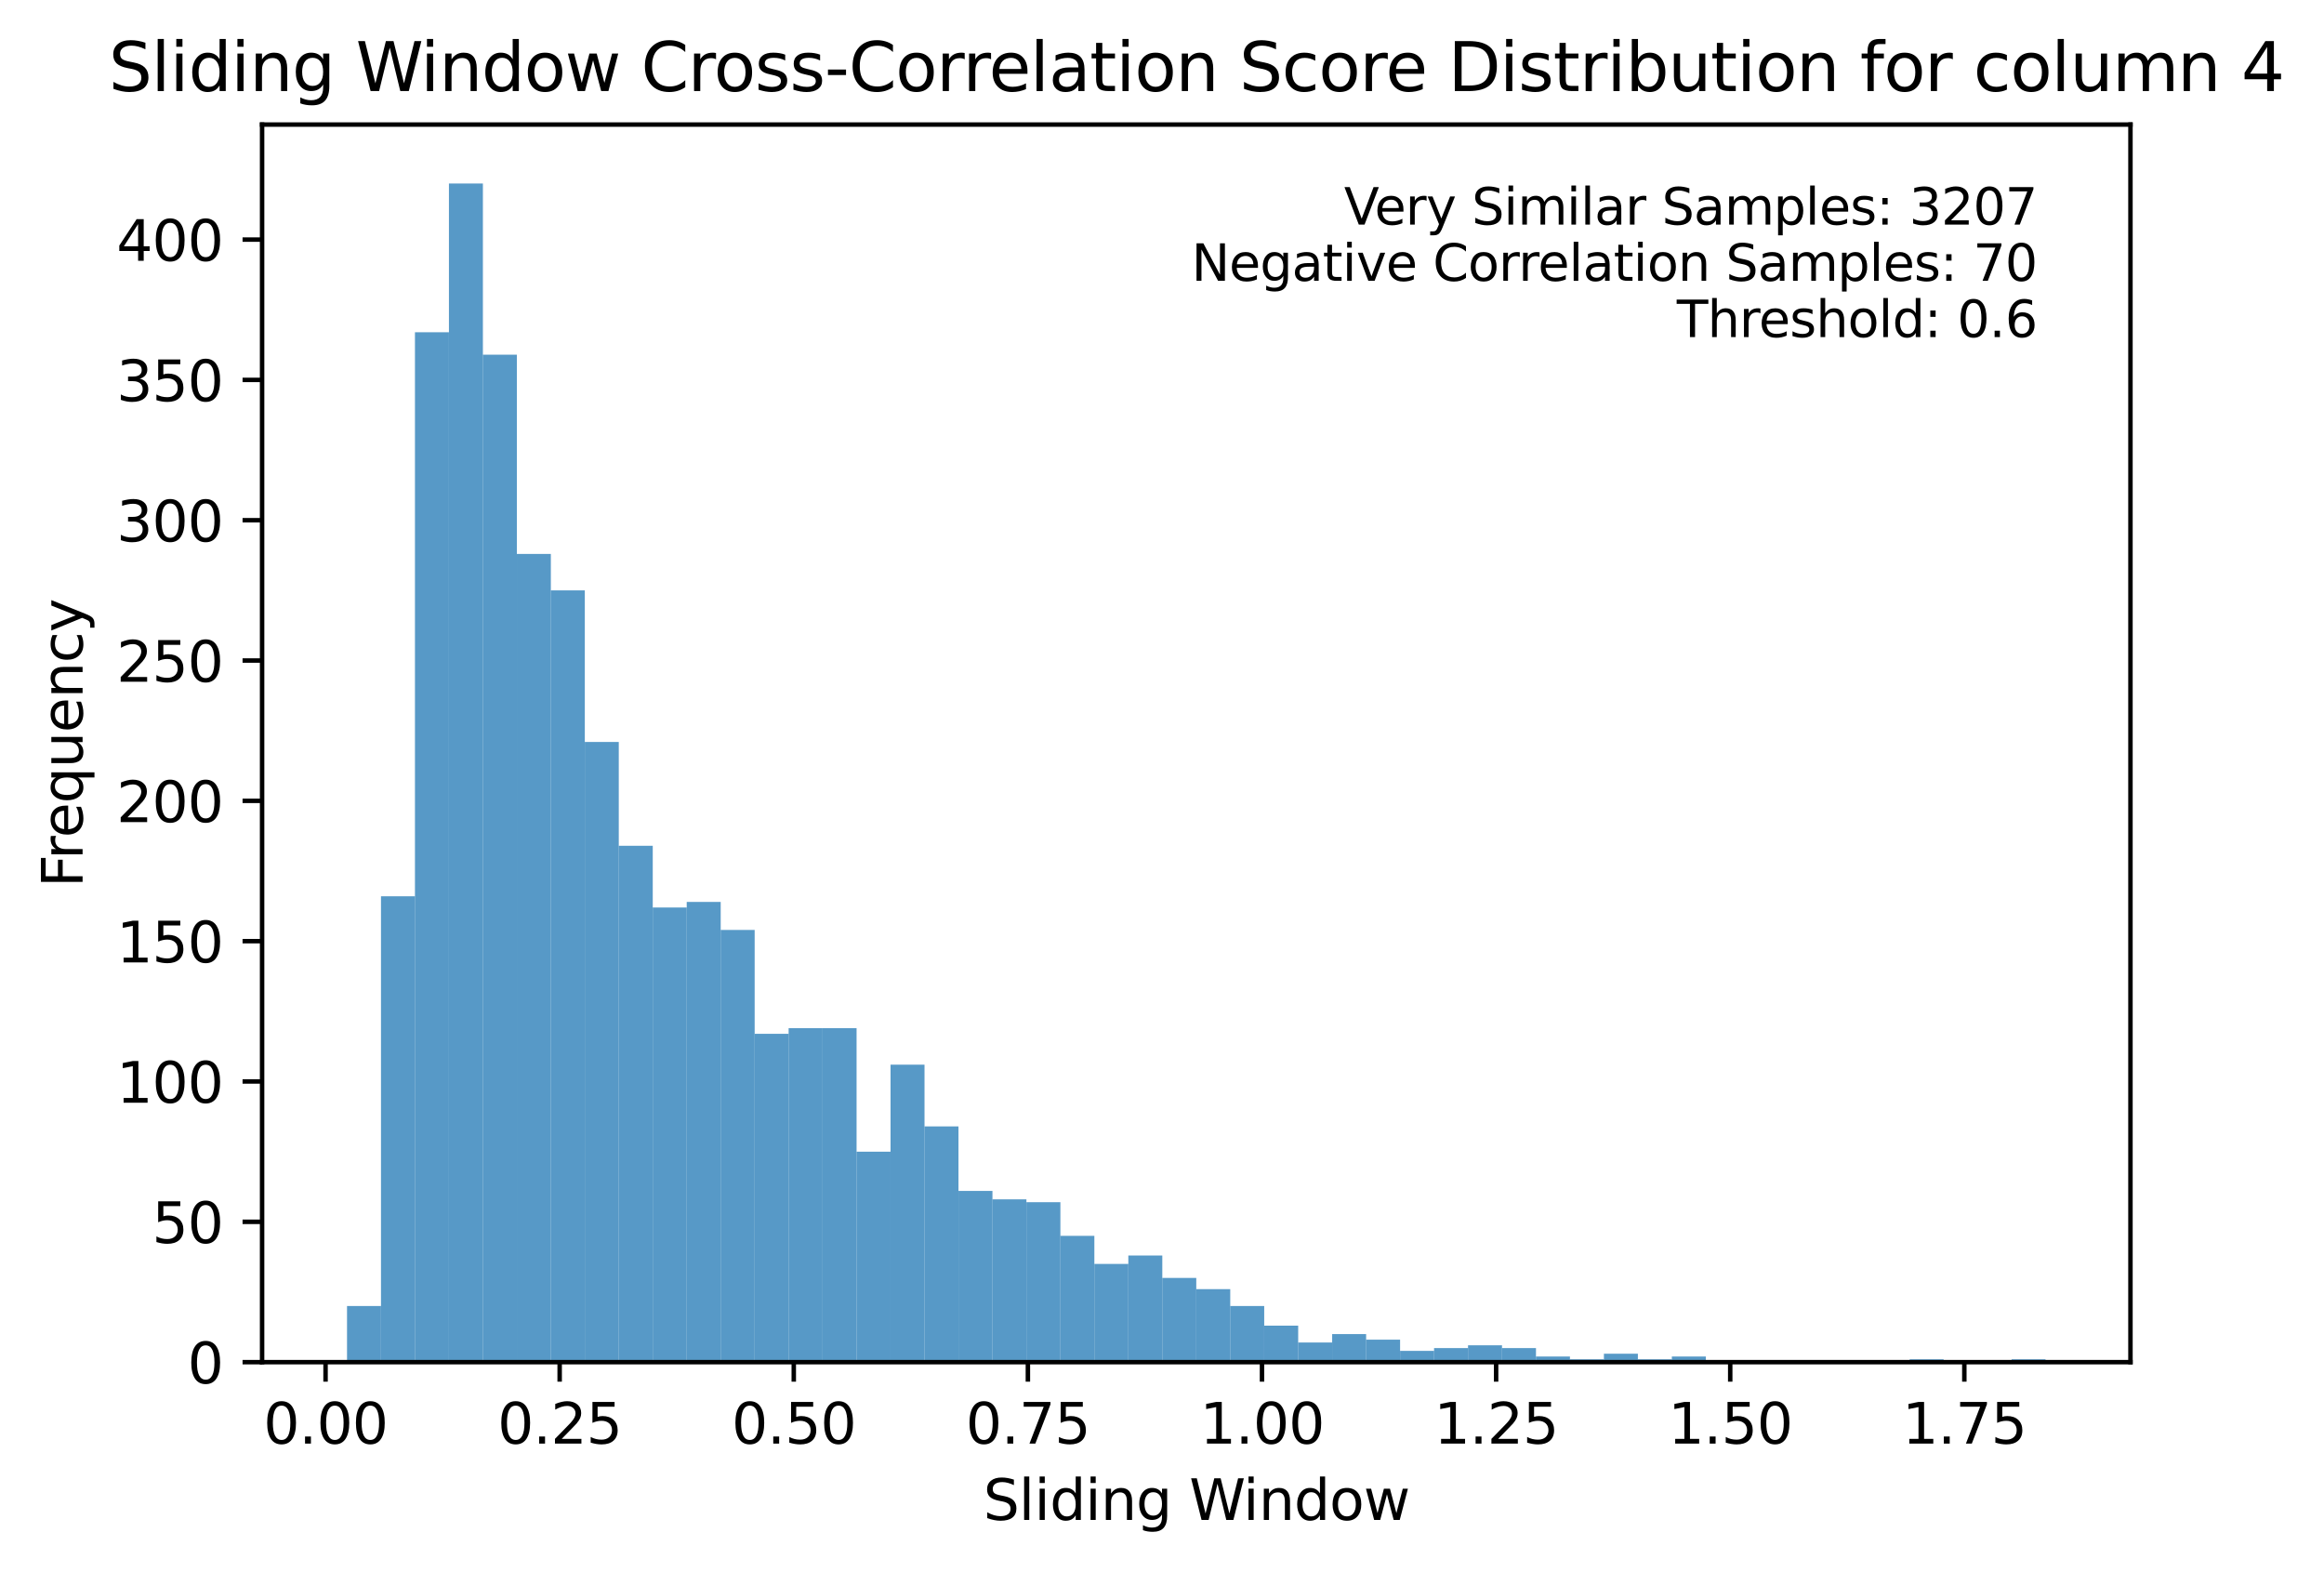 <?xml version="1.0" encoding="utf-8" standalone="no"?>
<!DOCTYPE svg PUBLIC "-//W3C//DTD SVG 1.1//EN"
  "http://www.w3.org/Graphics/SVG/1.1/DTD/svg11.dtd">
<svg xmlns:xlink="http://www.w3.org/1999/xlink" width="416.448pt" height="281.634pt" viewBox="0 0 416.448 281.634" xmlns="http://www.w3.org/2000/svg" version="1.1">
 <defs>
  <style type="text/css">*{stroke-linejoin: round; stroke-linecap: butt}</style>
 </defs>
 <g id="figure_1">
  <g id="patch_1">
   <path d="M 0 281.634 
L 416.448 281.634 
L 416.448 0 
L 0 0 
z
" style="fill: #ffffff"/>
  </g>
  <g id="axes_1">
   <g id="patch_2">
    <path d="M 46.966 244.078 
L 381.766 244.078 
L 381.766 22.318 
L 46.966 22.318 
z
" style="fill: #ffffff"/>
   </g>
   <g id="patch_3">
    <path d="M 62.184 244.078 
L 68.271 244.078 
L 68.271 234.021 
L 62.184 234.021 
z
" clip-path="url(#pa0e019ca7d)" style="fill: #1f77b4; opacity: 0.75"/>
   </g>
   <g id="patch_4">
    <path d="M 68.271 244.078 
L 74.358 244.078 
L 74.358 160.604 
L 68.271 160.604 
z
" clip-path="url(#pa0e019ca7d)" style="fill: #1f77b4; opacity: 0.75"/>
   </g>
   <g id="patch_5">
    <path d="M 74.358 244.078 
L 80.446 244.078 
L 80.446 59.53 
L 74.358 59.53 
z
" clip-path="url(#pa0e019ca7d)" style="fill: #1f77b4; opacity: 0.75"/>
   </g>
   <g id="patch_6">
    <path d="M 80.446 244.078 
L 86.533 244.078 
L 86.533 32.878 
L 80.446 32.878 
z
" clip-path="url(#pa0e019ca7d)" style="fill: #1f77b4; opacity: 0.75"/>
   </g>
   <g id="patch_7">
    <path d="M 86.533 244.078 
L 92.62 244.078 
L 92.62 63.552 
L 86.533 63.552 
z
" clip-path="url(#pa0e019ca7d)" style="fill: #1f77b4; opacity: 0.75"/>
   </g>
   <g id="patch_8">
    <path d="M 92.62 244.078 
L 98.707 244.078 
L 98.707 99.255 
L 92.62 99.255 
z
" clip-path="url(#pa0e019ca7d)" style="fill: #1f77b4; opacity: 0.75"/>
   </g>
   <g id="patch_9">
    <path d="M 98.707 244.078 
L 104.795 244.078 
L 104.795 105.792 
L 98.707 105.792 
z
" clip-path="url(#pa0e019ca7d)" style="fill: #1f77b4; opacity: 0.75"/>
   </g>
   <g id="patch_10">
    <path d="M 104.795 244.078 
L 110.882 244.078 
L 110.882 132.947 
L 104.795 132.947 
z
" clip-path="url(#pa0e019ca7d)" style="fill: #1f77b4; opacity: 0.75"/>
   </g>
   <g id="patch_11">
    <path d="M 110.882 244.078 
L 116.969 244.078 
L 116.969 151.552 
L 110.882 151.552 
z
" clip-path="url(#pa0e019ca7d)" style="fill: #1f77b4; opacity: 0.75"/>
   </g>
   <g id="patch_12">
    <path d="M 116.969 244.078 
L 123.057 244.078 
L 123.057 162.615 
L 116.969 162.615 
z
" clip-path="url(#pa0e019ca7d)" style="fill: #1f77b4; opacity: 0.75"/>
   </g>
   <g id="patch_13">
    <path d="M 123.057 244.078 
L 129.144 244.078 
L 129.144 161.61 
L 123.057 161.61 
z
" clip-path="url(#pa0e019ca7d)" style="fill: #1f77b4; opacity: 0.75"/>
   </g>
   <g id="patch_14">
    <path d="M 129.144 244.078 
L 135.231 244.078 
L 135.231 166.638 
L 129.144 166.638 
z
" clip-path="url(#pa0e019ca7d)" style="fill: #1f77b4; opacity: 0.75"/>
   </g>
   <g id="patch_15">
    <path d="M 135.231 244.078 
L 141.318 244.078 
L 141.318 185.244 
L 135.231 185.244 
z
" clip-path="url(#pa0e019ca7d)" style="fill: #1f77b4; opacity: 0.75"/>
   </g>
   <g id="patch_16">
    <path d="M 141.318 244.078 
L 147.406 244.078 
L 147.406 184.238 
L 141.318 184.238 
z
" clip-path="url(#pa0e019ca7d)" style="fill: #1f77b4; opacity: 0.75"/>
   </g>
   <g id="patch_17">
    <path d="M 147.406 244.078 
L 153.493 244.078 
L 153.493 184.238 
L 147.406 184.238 
z
" clip-path="url(#pa0e019ca7d)" style="fill: #1f77b4; opacity: 0.75"/>
   </g>
   <g id="patch_18">
    <path d="M 153.493 244.078 
L 159.58 244.078 
L 159.58 206.364 
L 153.493 206.364 
z
" clip-path="url(#pa0e019ca7d)" style="fill: #1f77b4; opacity: 0.75"/>
   </g>
   <g id="patch_19">
    <path d="M 159.58 244.078 
L 165.667 244.078 
L 165.667 190.775 
L 159.58 190.775 
z
" clip-path="url(#pa0e019ca7d)" style="fill: #1f77b4; opacity: 0.75"/>
   </g>
   <g id="patch_20">
    <path d="M 165.667 244.078 
L 171.755 244.078 
L 171.755 201.838 
L 165.667 201.838 
z
" clip-path="url(#pa0e019ca7d)" style="fill: #1f77b4; opacity: 0.75"/>
   </g>
   <g id="patch_21">
    <path d="M 171.755 244.078 
L 177.842 244.078 
L 177.842 213.404 
L 171.755 213.404 
z
" clip-path="url(#pa0e019ca7d)" style="fill: #1f77b4; opacity: 0.75"/>
   </g>
   <g id="patch_22">
    <path d="M 177.842 244.078 
L 183.929 244.078 
L 183.929 214.912 
L 177.842 214.912 
z
" clip-path="url(#pa0e019ca7d)" style="fill: #1f77b4; opacity: 0.75"/>
   </g>
   <g id="patch_23">
    <path d="M 183.929 244.078 
L 190.017 244.078 
L 190.017 215.415 
L 183.929 215.415 
z
" clip-path="url(#pa0e019ca7d)" style="fill: #1f77b4; opacity: 0.75"/>
   </g>
   <g id="patch_24">
    <path d="M 190.017 244.078 
L 196.104 244.078 
L 196.104 221.45 
L 190.017 221.45 
z
" clip-path="url(#pa0e019ca7d)" style="fill: #1f77b4; opacity: 0.75"/>
   </g>
   <g id="patch_25">
    <path d="M 196.104 244.078 
L 202.191 244.078 
L 202.191 226.478 
L 196.104 226.478 
z
" clip-path="url(#pa0e019ca7d)" style="fill: #1f77b4; opacity: 0.75"/>
   </g>
   <g id="patch_26">
    <path d="M 202.191 244.078 
L 208.278 244.078 
L 208.278 224.97 
L 202.191 224.97 
z
" clip-path="url(#pa0e019ca7d)" style="fill: #1f77b4; opacity: 0.75"/>
   </g>
   <g id="patch_27">
    <path d="M 208.278 244.078 
L 214.366 244.078 
L 214.366 228.992 
L 208.278 228.992 
z
" clip-path="url(#pa0e019ca7d)" style="fill: #1f77b4; opacity: 0.75"/>
   </g>
   <g id="patch_28">
    <path d="M 214.366 244.078 
L 220.453 244.078 
L 220.453 231.004 
L 214.366 231.004 
z
" clip-path="url(#pa0e019ca7d)" style="fill: #1f77b4; opacity: 0.75"/>
   </g>
   <g id="patch_29">
    <path d="M 220.453 244.078 
L 226.54 244.078 
L 226.54 234.021 
L 220.453 234.021 
z
" clip-path="url(#pa0e019ca7d)" style="fill: #1f77b4; opacity: 0.75"/>
   </g>
   <g id="patch_30">
    <path d="M 226.54 244.078 
L 232.627 244.078 
L 232.627 237.541 
L 226.54 237.541 
z
" clip-path="url(#pa0e019ca7d)" style="fill: #1f77b4; opacity: 0.75"/>
   </g>
   <g id="patch_31">
    <path d="M 232.627 244.078 
L 238.715 244.078 
L 238.715 240.558 
L 232.627 240.558 
z
" clip-path="url(#pa0e019ca7d)" style="fill: #1f77b4; opacity: 0.75"/>
   </g>
   <g id="patch_32">
    <path d="M 238.715 244.078 
L 244.802 244.078 
L 244.802 239.05 
L 238.715 239.05 
z
" clip-path="url(#pa0e019ca7d)" style="fill: #1f77b4; opacity: 0.75"/>
   </g>
   <g id="patch_33">
    <path d="M 244.802 244.078 
L 250.889 244.078 
L 250.889 240.055 
L 244.802 240.055 
z
" clip-path="url(#pa0e019ca7d)" style="fill: #1f77b4; opacity: 0.75"/>
   </g>
   <g id="patch_34">
    <path d="M 250.889 244.078 
L 256.977 244.078 
L 256.977 242.067 
L 250.889 242.067 
z
" clip-path="url(#pa0e019ca7d)" style="fill: #1f77b4; opacity: 0.75"/>
   </g>
   <g id="patch_35">
    <path d="M 256.977 244.078 
L 263.064 244.078 
L 263.064 241.564 
L 256.977 241.564 
z
" clip-path="url(#pa0e019ca7d)" style="fill: #1f77b4; opacity: 0.75"/>
   </g>
   <g id="patch_36">
    <path d="M 263.064 244.078 
L 269.151 244.078 
L 269.151 241.061 
L 263.064 241.061 
z
" clip-path="url(#pa0e019ca7d)" style="fill: #1f77b4; opacity: 0.75"/>
   </g>
   <g id="patch_37">
    <path d="M 269.151 244.078 
L 275.238 244.078 
L 275.238 241.564 
L 269.151 241.564 
z
" clip-path="url(#pa0e019ca7d)" style="fill: #1f77b4; opacity: 0.75"/>
   </g>
   <g id="patch_38">
    <path d="M 275.238 244.078 
L 281.326 244.078 
L 281.326 243.072 
L 275.238 243.072 
z
" clip-path="url(#pa0e019ca7d)" style="fill: #1f77b4; opacity: 0.75"/>
   </g>
   <g id="patch_39">
    <path d="M 281.326 244.078 
L 287.413 244.078 
L 287.413 243.575 
L 281.326 243.575 
z
" clip-path="url(#pa0e019ca7d)" style="fill: #1f77b4; opacity: 0.75"/>
   </g>
   <g id="patch_40">
    <path d="M 287.413 244.078 
L 293.5 244.078 
L 293.5 242.57 
L 287.413 242.57 
z
" clip-path="url(#pa0e019ca7d)" style="fill: #1f77b4; opacity: 0.75"/>
   </g>
   <g id="patch_41">
    <path d="M 293.5 244.078 
L 299.587 244.078 
L 299.587 243.575 
L 293.5 243.575 
z
" clip-path="url(#pa0e019ca7d)" style="fill: #1f77b4; opacity: 0.75"/>
   </g>
   <g id="patch_42">
    <path d="M 299.587 244.078 
L 305.675 244.078 
L 305.675 243.072 
L 299.587 243.072 
z
" clip-path="url(#pa0e019ca7d)" style="fill: #1f77b4; opacity: 0.75"/>
   </g>
   <g id="patch_43">
    <path d="M 305.675 244.078 
L 311.762 244.078 
L 311.762 244.078 
L 305.675 244.078 
z
" clip-path="url(#pa0e019ca7d)" style="fill: #1f77b4; opacity: 0.75"/>
   </g>
   <g id="patch_44">
    <path d="M 311.762 244.078 
L 317.849 244.078 
L 317.849 244.078 
L 311.762 244.078 
z
" clip-path="url(#pa0e019ca7d)" style="fill: #1f77b4; opacity: 0.75"/>
   </g>
   <g id="patch_45">
    <path d="M 317.849 244.078 
L 323.937 244.078 
L 323.937 244.078 
L 317.849 244.078 
z
" clip-path="url(#pa0e019ca7d)" style="fill: #1f77b4; opacity: 0.75"/>
   </g>
   <g id="patch_46">
    <path d="M 323.937 244.078 
L 330.024 244.078 
L 330.024 244.078 
L 323.937 244.078 
z
" clip-path="url(#pa0e019ca7d)" style="fill: #1f77b4; opacity: 0.75"/>
   </g>
   <g id="patch_47">
    <path d="M 330.024 244.078 
L 336.111 244.078 
L 336.111 244.078 
L 330.024 244.078 
z
" clip-path="url(#pa0e019ca7d)" style="fill: #1f77b4; opacity: 0.75"/>
   </g>
   <g id="patch_48">
    <path d="M 336.111 244.078 
L 342.198 244.078 
L 342.198 244.078 
L 336.111 244.078 
z
" clip-path="url(#pa0e019ca7d)" style="fill: #1f77b4; opacity: 0.75"/>
   </g>
   <g id="patch_49">
    <path d="M 342.198 244.078 
L 348.286 244.078 
L 348.286 243.575 
L 342.198 243.575 
z
" clip-path="url(#pa0e019ca7d)" style="fill: #1f77b4; opacity: 0.75"/>
   </g>
   <g id="patch_50">
    <path d="M 348.286 244.078 
L 354.373 244.078 
L 354.373 244.078 
L 348.286 244.078 
z
" clip-path="url(#pa0e019ca7d)" style="fill: #1f77b4; opacity: 0.75"/>
   </g>
   <g id="patch_51">
    <path d="M 354.373 244.078 
L 360.46 244.078 
L 360.46 244.078 
L 354.373 244.078 
z
" clip-path="url(#pa0e019ca7d)" style="fill: #1f77b4; opacity: 0.75"/>
   </g>
   <g id="patch_52">
    <path d="M 360.46 244.078 
L 366.547 244.078 
L 366.547 243.575 
L 360.46 243.575 
z
" clip-path="url(#pa0e019ca7d)" style="fill: #1f77b4; opacity: 0.75"/>
   </g>
   <g id="matplotlib.axis_1">
    <g id="xtick_1">
     <g id="line2d_1">
      <defs>
       <path id="m0a656015f3" d="M 0 0 
L 0 3.5 
" style="stroke: #000000; stroke-width: 0.8"/>
      </defs>
      <g>
       <use xlink:href="#m0a656015f3" x="58.337" y="244.078" style="stroke: #000000; stroke-width: 0.8"/>
      </g>
     </g>
     <g id="text_1">
      <!-- 0.00 -->
      <g transform="translate(47.204 258.677) scale(0.1 -0.1)">
       <defs>
        <path id="DejaVuSans-30" d="M 2034 4250 
Q 1547 4250 1301 3770 
Q 1056 3291 1056 2328 
Q 1056 1369 1301 889 
Q 1547 409 2034 409 
Q 2525 409 2770 889 
Q 3016 1369 3016 2328 
Q 3016 3291 2770 3770 
Q 2525 4250 2034 4250 
z
M 2034 4750 
Q 2819 4750 3233 4129 
Q 3647 3509 3647 2328 
Q 3647 1150 3233 529 
Q 2819 -91 2034 -91 
Q 1250 -91 836 529 
Q 422 1150 422 2328 
Q 422 3509 836 4129 
Q 1250 4750 2034 4750 
z
" transform="scale(0.016)"/>
        <path id="DejaVuSans-2e" d="M 684 794 
L 1344 794 
L 1344 0 
L 684 0 
L 684 794 
z
" transform="scale(0.016)"/>
       </defs>
       <use xlink:href="#DejaVuSans-30"/>
       <use xlink:href="#DejaVuSans-2e" x="63.623"/>
       <use xlink:href="#DejaVuSans-30" x="95.41"/>
       <use xlink:href="#DejaVuSans-30" x="159.033"/>
      </g>
     </g>
    </g>
    <g id="xtick_2">
     <g id="line2d_2">
      <g>
       <use xlink:href="#m0a656015f3" x="100.288" y="244.078" style="stroke: #000000; stroke-width: 0.8"/>
      </g>
     </g>
     <g id="text_2">
      <!-- 0.25 -->
      <g transform="translate(89.155 258.677) scale(0.1 -0.1)">
       <defs>
        <path id="DejaVuSans-32" d="M 1228 531 
L 3431 531 
L 3431 0 
L 469 0 
L 469 531 
Q 828 903 1448 1529 
Q 2069 2156 2228 2338 
Q 2531 2678 2651 2914 
Q 2772 3150 2772 3378 
Q 2772 3750 2511 3984 
Q 2250 4219 1831 4219 
Q 1534 4219 1204 4116 
Q 875 4013 500 3803 
L 500 4441 
Q 881 4594 1212 4672 
Q 1544 4750 1819 4750 
Q 2544 4750 2975 4387 
Q 3406 4025 3406 3419 
Q 3406 3131 3298 2873 
Q 3191 2616 2906 2266 
Q 2828 2175 2409 1742 
Q 1991 1309 1228 531 
z
" transform="scale(0.016)"/>
        <path id="DejaVuSans-35" d="M 691 4666 
L 3169 4666 
L 3169 4134 
L 1269 4134 
L 1269 2991 
Q 1406 3038 1543 3061 
Q 1681 3084 1819 3084 
Q 2600 3084 3056 2656 
Q 3513 2228 3513 1497 
Q 3513 744 3044 326 
Q 2575 -91 1722 -91 
Q 1428 -91 1123 -41 
Q 819 9 494 109 
L 494 744 
Q 775 591 1075 516 
Q 1375 441 1709 441 
Q 2250 441 2565 725 
Q 2881 1009 2881 1497 
Q 2881 1984 2565 2268 
Q 2250 2553 1709 2553 
Q 1456 2553 1204 2497 
Q 953 2441 691 2322 
L 691 4666 
z
" transform="scale(0.016)"/>
       </defs>
       <use xlink:href="#DejaVuSans-30"/>
       <use xlink:href="#DejaVuSans-2e" x="63.623"/>
       <use xlink:href="#DejaVuSans-32" x="95.41"/>
       <use xlink:href="#DejaVuSans-35" x="159.033"/>
      </g>
     </g>
    </g>
    <g id="xtick_3">
     <g id="line2d_3">
      <g>
       <use xlink:href="#m0a656015f3" x="142.24" y="244.078" style="stroke: #000000; stroke-width: 0.8"/>
      </g>
     </g>
     <g id="text_3">
      <!-- 0.50 -->
      <g transform="translate(131.107 258.677) scale(0.1 -0.1)">
       <use xlink:href="#DejaVuSans-30"/>
       <use xlink:href="#DejaVuSans-2e" x="63.623"/>
       <use xlink:href="#DejaVuSans-35" x="95.41"/>
       <use xlink:href="#DejaVuSans-30" x="159.033"/>
      </g>
     </g>
    </g>
    <g id="xtick_4">
     <g id="line2d_4">
      <g>
       <use xlink:href="#m0a656015f3" x="184.192" y="244.078" style="stroke: #000000; stroke-width: 0.8"/>
      </g>
     </g>
     <g id="text_4">
      <!-- 0.75 -->
      <g transform="translate(173.059 258.677) scale(0.1 -0.1)">
       <defs>
        <path id="DejaVuSans-37" d="M 525 4666 
L 3525 4666 
L 3525 4397 
L 1831 0 
L 1172 0 
L 2766 4134 
L 525 4134 
L 525 4666 
z
" transform="scale(0.016)"/>
       </defs>
       <use xlink:href="#DejaVuSans-30"/>
       <use xlink:href="#DejaVuSans-2e" x="63.623"/>
       <use xlink:href="#DejaVuSans-37" x="95.41"/>
       <use xlink:href="#DejaVuSans-35" x="159.033"/>
      </g>
     </g>
    </g>
    <g id="xtick_5">
     <g id="line2d_5">
      <g>
       <use xlink:href="#m0a656015f3" x="226.143" y="244.078" style="stroke: #000000; stroke-width: 0.8"/>
      </g>
     </g>
     <g id="text_5">
      <!-- 1.00 -->
      <g transform="translate(215.011 258.677) scale(0.1 -0.1)">
       <defs>
        <path id="DejaVuSans-31" d="M 794 531 
L 1825 531 
L 1825 4091 
L 703 3866 
L 703 4441 
L 1819 4666 
L 2450 4666 
L 2450 531 
L 3481 531 
L 3481 0 
L 794 0 
L 794 531 
z
" transform="scale(0.016)"/>
       </defs>
       <use xlink:href="#DejaVuSans-31"/>
       <use xlink:href="#DejaVuSans-2e" x="63.623"/>
       <use xlink:href="#DejaVuSans-30" x="95.41"/>
       <use xlink:href="#DejaVuSans-30" x="159.033"/>
      </g>
     </g>
    </g>
    <g id="xtick_6">
     <g id="line2d_6">
      <g>
       <use xlink:href="#m0a656015f3" x="268.095" y="244.078" style="stroke: #000000; stroke-width: 0.8"/>
      </g>
     </g>
     <g id="text_6">
      <!-- 1.25 -->
      <g transform="translate(256.962 258.677) scale(0.1 -0.1)">
       <use xlink:href="#DejaVuSans-31"/>
       <use xlink:href="#DejaVuSans-2e" x="63.623"/>
       <use xlink:href="#DejaVuSans-32" x="95.41"/>
       <use xlink:href="#DejaVuSans-35" x="159.033"/>
      </g>
     </g>
    </g>
    <g id="xtick_7">
     <g id="line2d_7">
      <g>
       <use xlink:href="#m0a656015f3" x="310.047" y="244.078" style="stroke: #000000; stroke-width: 0.8"/>
      </g>
     </g>
     <g id="text_7">
      <!-- 1.50 -->
      <g transform="translate(298.914 258.677) scale(0.1 -0.1)">
       <use xlink:href="#DejaVuSans-31"/>
       <use xlink:href="#DejaVuSans-2e" x="63.623"/>
       <use xlink:href="#DejaVuSans-35" x="95.41"/>
       <use xlink:href="#DejaVuSans-30" x="159.033"/>
      </g>
     </g>
    </g>
    <g id="xtick_8">
     <g id="line2d_8">
      <g>
       <use xlink:href="#m0a656015f3" x="351.998" y="244.078" style="stroke: #000000; stroke-width: 0.8"/>
      </g>
     </g>
     <g id="text_8">
      <!-- 1.75 -->
      <g transform="translate(340.866 258.677) scale(0.1 -0.1)">
       <use xlink:href="#DejaVuSans-31"/>
       <use xlink:href="#DejaVuSans-2e" x="63.623"/>
       <use xlink:href="#DejaVuSans-37" x="95.41"/>
       <use xlink:href="#DejaVuSans-35" x="159.033"/>
      </g>
     </g>
    </g>
    <g id="text_9">
     <!-- Sliding Window -->
     <g transform="translate(176.206 272.355) scale(0.1 -0.1)">
      <defs>
       <path id="DejaVuSans-53" d="M 3425 4513 
L 3425 3897 
Q 3066 4069 2747 4153 
Q 2428 4238 2131 4238 
Q 1616 4238 1336 4038 
Q 1056 3838 1056 3469 
Q 1056 3159 1242 3001 
Q 1428 2844 1947 2747 
L 2328 2669 
Q 3034 2534 3370 2195 
Q 3706 1856 3706 1288 
Q 3706 609 3251 259 
Q 2797 -91 1919 -91 
Q 1588 -91 1214 -16 
Q 841 59 441 206 
L 441 856 
Q 825 641 1194 531 
Q 1563 422 1919 422 
Q 2459 422 2753 634 
Q 3047 847 3047 1241 
Q 3047 1584 2836 1778 
Q 2625 1972 2144 2069 
L 1759 2144 
Q 1053 2284 737 2584 
Q 422 2884 422 3419 
Q 422 4038 858 4394 
Q 1294 4750 2059 4750 
Q 2388 4750 2728 4690 
Q 3069 4631 3425 4513 
z
" transform="scale(0.016)"/>
       <path id="DejaVuSans-6c" d="M 603 4863 
L 1178 4863 
L 1178 0 
L 603 0 
L 603 4863 
z
" transform="scale(0.016)"/>
       <path id="DejaVuSans-69" d="M 603 3500 
L 1178 3500 
L 1178 0 
L 603 0 
L 603 3500 
z
M 603 4863 
L 1178 4863 
L 1178 4134 
L 603 4134 
L 603 4863 
z
" transform="scale(0.016)"/>
       <path id="DejaVuSans-64" d="M 2906 2969 
L 2906 4863 
L 3481 4863 
L 3481 0 
L 2906 0 
L 2906 525 
Q 2725 213 2448 61 
Q 2172 -91 1784 -91 
Q 1150 -91 751 415 
Q 353 922 353 1747 
Q 353 2572 751 3078 
Q 1150 3584 1784 3584 
Q 2172 3584 2448 3432 
Q 2725 3281 2906 2969 
z
M 947 1747 
Q 947 1113 1208 752 
Q 1469 391 1925 391 
Q 2381 391 2643 752 
Q 2906 1113 2906 1747 
Q 2906 2381 2643 2742 
Q 2381 3103 1925 3103 
Q 1469 3103 1208 2742 
Q 947 2381 947 1747 
z
" transform="scale(0.016)"/>
       <path id="DejaVuSans-6e" d="M 3513 2113 
L 3513 0 
L 2938 0 
L 2938 2094 
Q 2938 2591 2744 2837 
Q 2550 3084 2163 3084 
Q 1697 3084 1428 2787 
Q 1159 2491 1159 1978 
L 1159 0 
L 581 0 
L 581 3500 
L 1159 3500 
L 1159 2956 
Q 1366 3272 1645 3428 
Q 1925 3584 2291 3584 
Q 2894 3584 3203 3211 
Q 3513 2838 3513 2113 
z
" transform="scale(0.016)"/>
       <path id="DejaVuSans-67" d="M 2906 1791 
Q 2906 2416 2648 2759 
Q 2391 3103 1925 3103 
Q 1463 3103 1205 2759 
Q 947 2416 947 1791 
Q 947 1169 1205 825 
Q 1463 481 1925 481 
Q 2391 481 2648 825 
Q 2906 1169 2906 1791 
z
M 3481 434 
Q 3481 -459 3084 -895 
Q 2688 -1331 1869 -1331 
Q 1566 -1331 1297 -1286 
Q 1028 -1241 775 -1147 
L 775 -588 
Q 1028 -725 1275 -790 
Q 1522 -856 1778 -856 
Q 2344 -856 2625 -561 
Q 2906 -266 2906 331 
L 2906 616 
Q 2728 306 2450 153 
Q 2172 0 1784 0 
Q 1141 0 747 490 
Q 353 981 353 1791 
Q 353 2603 747 3093 
Q 1141 3584 1784 3584 
Q 2172 3584 2450 3431 
Q 2728 3278 2906 2969 
L 2906 3500 
L 3481 3500 
L 3481 434 
z
" transform="scale(0.016)"/>
       <path id="DejaVuSans-20" transform="scale(0.016)"/>
       <path id="DejaVuSans-57" d="M 213 4666 
L 850 4666 
L 1831 722 
L 2809 4666 
L 3519 4666 
L 4500 722 
L 5478 4666 
L 6119 4666 
L 4947 0 
L 4153 0 
L 3169 4050 
L 2175 0 
L 1381 0 
L 213 4666 
z
" transform="scale(0.016)"/>
       <path id="DejaVuSans-6f" d="M 1959 3097 
Q 1497 3097 1228 2736 
Q 959 2375 959 1747 
Q 959 1119 1226 758 
Q 1494 397 1959 397 
Q 2419 397 2687 759 
Q 2956 1122 2956 1747 
Q 2956 2369 2687 2733 
Q 2419 3097 1959 3097 
z
M 1959 3584 
Q 2709 3584 3137 3096 
Q 3566 2609 3566 1747 
Q 3566 888 3137 398 
Q 2709 -91 1959 -91 
Q 1206 -91 779 398 
Q 353 888 353 1747 
Q 353 2609 779 3096 
Q 1206 3584 1959 3584 
z
" transform="scale(0.016)"/>
       <path id="DejaVuSans-77" d="M 269 3500 
L 844 3500 
L 1563 769 
L 2278 3500 
L 2956 3500 
L 3675 769 
L 4391 3500 
L 4966 3500 
L 4050 0 
L 3372 0 
L 2619 2869 
L 1863 0 
L 1184 0 
L 269 3500 
z
" transform="scale(0.016)"/>
      </defs>
      <use xlink:href="#DejaVuSans-53"/>
      <use xlink:href="#DejaVuSans-6c" x="63.477"/>
      <use xlink:href="#DejaVuSans-69" x="91.26"/>
      <use xlink:href="#DejaVuSans-64" x="119.043"/>
      <use xlink:href="#DejaVuSans-69" x="182.52"/>
      <use xlink:href="#DejaVuSans-6e" x="210.303"/>
      <use xlink:href="#DejaVuSans-67" x="273.682"/>
      <use xlink:href="#DejaVuSans-20" x="337.158"/>
      <use xlink:href="#DejaVuSans-57" x="368.945"/>
      <use xlink:href="#DejaVuSans-69" x="465.572"/>
      <use xlink:href="#DejaVuSans-6e" x="493.355"/>
      <use xlink:href="#DejaVuSans-64" x="556.734"/>
      <use xlink:href="#DejaVuSans-6f" x="620.211"/>
      <use xlink:href="#DejaVuSans-77" x="681.393"/>
     </g>
    </g>
   </g>
   <g id="matplotlib.axis_2">
    <g id="ytick_1">
     <g id="line2d_9">
      <defs>
       <path id="m8e7c63d390" d="M 0 0 
L -3.5 0 
" style="stroke: #000000; stroke-width: 0.8"/>
      </defs>
      <g>
       <use xlink:href="#m8e7c63d390" x="46.966" y="244.078" style="stroke: #000000; stroke-width: 0.8"/>
      </g>
     </g>
     <g id="text_10">
      <!-- 0 -->
      <g transform="translate(33.603 247.877) scale(0.1 -0.1)">
       <use xlink:href="#DejaVuSans-30"/>
      </g>
     </g>
    </g>
    <g id="ytick_2">
     <g id="line2d_10">
      <g>
       <use xlink:href="#m8e7c63d390" x="46.966" y="218.935" style="stroke: #000000; stroke-width: 0.8"/>
      </g>
     </g>
     <g id="text_11">
      <!-- 50 -->
      <g transform="translate(27.241 222.734) scale(0.1 -0.1)">
       <use xlink:href="#DejaVuSans-35"/>
       <use xlink:href="#DejaVuSans-30" x="63.623"/>
      </g>
     </g>
    </g>
    <g id="ytick_3">
     <g id="line2d_11">
      <g>
       <use xlink:href="#m8e7c63d390" x="46.966" y="193.792" style="stroke: #000000; stroke-width: 0.8"/>
      </g>
     </g>
     <g id="text_12">
      <!-- 100 -->
      <g transform="translate(20.878 197.592) scale(0.1 -0.1)">
       <use xlink:href="#DejaVuSans-31"/>
       <use xlink:href="#DejaVuSans-30" x="63.623"/>
       <use xlink:href="#DejaVuSans-30" x="127.246"/>
      </g>
     </g>
    </g>
    <g id="ytick_4">
     <g id="line2d_12">
      <g>
       <use xlink:href="#m8e7c63d390" x="46.966" y="168.65" style="stroke: #000000; stroke-width: 0.8"/>
      </g>
     </g>
     <g id="text_13">
      <!-- 150 -->
      <g transform="translate(20.878 172.449) scale(0.1 -0.1)">
       <use xlink:href="#DejaVuSans-31"/>
       <use xlink:href="#DejaVuSans-35" x="63.623"/>
       <use xlink:href="#DejaVuSans-30" x="127.246"/>
      </g>
     </g>
    </g>
    <g id="ytick_5">
     <g id="line2d_13">
      <g>
       <use xlink:href="#m8e7c63d390" x="46.966" y="143.507" style="stroke: #000000; stroke-width: 0.8"/>
      </g>
     </g>
     <g id="text_14">
      <!-- 200 -->
      <g transform="translate(20.878 147.306) scale(0.1 -0.1)">
       <use xlink:href="#DejaVuSans-32"/>
       <use xlink:href="#DejaVuSans-30" x="63.623"/>
       <use xlink:href="#DejaVuSans-30" x="127.246"/>
      </g>
     </g>
    </g>
    <g id="ytick_6">
     <g id="line2d_14">
      <g>
       <use xlink:href="#m8e7c63d390" x="46.966" y="118.364" style="stroke: #000000; stroke-width: 0.8"/>
      </g>
     </g>
     <g id="text_15">
      <!-- 250 -->
      <g transform="translate(20.878 122.163) scale(0.1 -0.1)">
       <use xlink:href="#DejaVuSans-32"/>
       <use xlink:href="#DejaVuSans-35" x="63.623"/>
       <use xlink:href="#DejaVuSans-30" x="127.246"/>
      </g>
     </g>
    </g>
    <g id="ytick_7">
     <g id="line2d_15">
      <g>
       <use xlink:href="#m8e7c63d390" x="46.966" y="93.221" style="stroke: #000000; stroke-width: 0.8"/>
      </g>
     </g>
     <g id="text_16">
      <!-- 300 -->
      <g transform="translate(20.878 97.02) scale(0.1 -0.1)">
       <defs>
        <path id="DejaVuSans-33" d="M 2597 2516 
Q 3050 2419 3304 2112 
Q 3559 1806 3559 1356 
Q 3559 666 3084 287 
Q 2609 -91 1734 -91 
Q 1441 -91 1130 -33 
Q 819 25 488 141 
L 488 750 
Q 750 597 1062 519 
Q 1375 441 1716 441 
Q 2309 441 2620 675 
Q 2931 909 2931 1356 
Q 2931 1769 2642 2001 
Q 2353 2234 1838 2234 
L 1294 2234 
L 1294 2753 
L 1863 2753 
Q 2328 2753 2575 2939 
Q 2822 3125 2822 3475 
Q 2822 3834 2567 4026 
Q 2313 4219 1838 4219 
Q 1578 4219 1281 4162 
Q 984 4106 628 3988 
L 628 4550 
Q 988 4650 1302 4700 
Q 1616 4750 1894 4750 
Q 2613 4750 3031 4423 
Q 3450 4097 3450 3541 
Q 3450 3153 3228 2886 
Q 3006 2619 2597 2516 
z
" transform="scale(0.016)"/>
       </defs>
       <use xlink:href="#DejaVuSans-33"/>
       <use xlink:href="#DejaVuSans-30" x="63.623"/>
       <use xlink:href="#DejaVuSans-30" x="127.246"/>
      </g>
     </g>
    </g>
    <g id="ytick_8">
     <g id="line2d_16">
      <g>
       <use xlink:href="#m8e7c63d390" x="46.966" y="68.078" style="stroke: #000000; stroke-width: 0.8"/>
      </g>
     </g>
     <g id="text_17">
      <!-- 350 -->
      <g transform="translate(20.878 71.877) scale(0.1 -0.1)">
       <use xlink:href="#DejaVuSans-33"/>
       <use xlink:href="#DejaVuSans-35" x="63.623"/>
       <use xlink:href="#DejaVuSans-30" x="127.246"/>
      </g>
     </g>
    </g>
    <g id="ytick_9">
     <g id="line2d_17">
      <g>
       <use xlink:href="#m8e7c63d390" x="46.966" y="42.935" style="stroke: #000000; stroke-width: 0.8"/>
      </g>
     </g>
     <g id="text_18">
      <!-- 400 -->
      <g transform="translate(20.878 46.734) scale(0.1 -0.1)">
       <defs>
        <path id="DejaVuSans-34" d="M 2419 4116 
L 825 1625 
L 2419 1625 
L 2419 4116 
z
M 2253 4666 
L 3047 4666 
L 3047 1625 
L 3713 1625 
L 3713 1100 
L 3047 1100 
L 3047 0 
L 2419 0 
L 2419 1100 
L 313 1100 
L 313 1709 
L 2253 4666 
z
" transform="scale(0.016)"/>
       </defs>
       <use xlink:href="#DejaVuSans-34"/>
       <use xlink:href="#DejaVuSans-30" x="63.623"/>
       <use xlink:href="#DejaVuSans-30" x="127.246"/>
      </g>
     </g>
    </g>
    <g id="text_19">
     <!-- Frequency -->
     <g transform="translate(14.798 159.028) rotate(-90) scale(0.1 -0.1)">
      <defs>
       <path id="DejaVuSans-46" d="M 628 4666 
L 3309 4666 
L 3309 4134 
L 1259 4134 
L 1259 2759 
L 3109 2759 
L 3109 2228 
L 1259 2228 
L 1259 0 
L 628 0 
L 628 4666 
z
" transform="scale(0.016)"/>
       <path id="DejaVuSans-72" d="M 2631 2963 
Q 2534 3019 2420 3045 
Q 2306 3072 2169 3072 
Q 1681 3072 1420 2755 
Q 1159 2438 1159 1844 
L 1159 0 
L 581 0 
L 581 3500 
L 1159 3500 
L 1159 2956 
Q 1341 3275 1631 3429 
Q 1922 3584 2338 3584 
Q 2397 3584 2469 3576 
Q 2541 3569 2628 3553 
L 2631 2963 
z
" transform="scale(0.016)"/>
       <path id="DejaVuSans-65" d="M 3597 1894 
L 3597 1613 
L 953 1613 
Q 991 1019 1311 708 
Q 1631 397 2203 397 
Q 2534 397 2845 478 
Q 3156 559 3463 722 
L 3463 178 
Q 3153 47 2828 -22 
Q 2503 -91 2169 -91 
Q 1331 -91 842 396 
Q 353 884 353 1716 
Q 353 2575 817 3079 
Q 1281 3584 2069 3584 
Q 2775 3584 3186 3129 
Q 3597 2675 3597 1894 
z
M 3022 2063 
Q 3016 2534 2758 2815 
Q 2500 3097 2075 3097 
Q 1594 3097 1305 2825 
Q 1016 2553 972 2059 
L 3022 2063 
z
" transform="scale(0.016)"/>
       <path id="DejaVuSans-71" d="M 947 1747 
Q 947 1113 1208 752 
Q 1469 391 1925 391 
Q 2381 391 2643 752 
Q 2906 1113 2906 1747 
Q 2906 2381 2643 2742 
Q 2381 3103 1925 3103 
Q 1469 3103 1208 2742 
Q 947 2381 947 1747 
z
M 2906 525 
Q 2725 213 2448 61 
Q 2172 -91 1784 -91 
Q 1150 -91 751 415 
Q 353 922 353 1747 
Q 353 2572 751 3078 
Q 1150 3584 1784 3584 
Q 2172 3584 2448 3432 
Q 2725 3281 2906 2969 
L 2906 3500 
L 3481 3500 
L 3481 -1331 
L 2906 -1331 
L 2906 525 
z
" transform="scale(0.016)"/>
       <path id="DejaVuSans-75" d="M 544 1381 
L 544 3500 
L 1119 3500 
L 1119 1403 
Q 1119 906 1312 657 
Q 1506 409 1894 409 
Q 2359 409 2629 706 
Q 2900 1003 2900 1516 
L 2900 3500 
L 3475 3500 
L 3475 0 
L 2900 0 
L 2900 538 
Q 2691 219 2414 64 
Q 2138 -91 1772 -91 
Q 1169 -91 856 284 
Q 544 659 544 1381 
z
M 1991 3584 
L 1991 3584 
z
" transform="scale(0.016)"/>
       <path id="DejaVuSans-63" d="M 3122 3366 
L 3122 2828 
Q 2878 2963 2633 3030 
Q 2388 3097 2138 3097 
Q 1578 3097 1268 2742 
Q 959 2388 959 1747 
Q 959 1106 1268 751 
Q 1578 397 2138 397 
Q 2388 397 2633 464 
Q 2878 531 3122 666 
L 3122 134 
Q 2881 22 2623 -34 
Q 2366 -91 2075 -91 
Q 1284 -91 818 406 
Q 353 903 353 1747 
Q 353 2603 823 3093 
Q 1294 3584 2113 3584 
Q 2378 3584 2631 3529 
Q 2884 3475 3122 3366 
z
" transform="scale(0.016)"/>
       <path id="DejaVuSans-79" d="M 2059 -325 
Q 1816 -950 1584 -1140 
Q 1353 -1331 966 -1331 
L 506 -1331 
L 506 -850 
L 844 -850 
Q 1081 -850 1212 -737 
Q 1344 -625 1503 -206 
L 1606 56 
L 191 3500 
L 800 3500 
L 1894 763 
L 2988 3500 
L 3597 3500 
L 2059 -325 
z
" transform="scale(0.016)"/>
      </defs>
      <use xlink:href="#DejaVuSans-46"/>
      <use xlink:href="#DejaVuSans-72" x="50.27"/>
      <use xlink:href="#DejaVuSans-65" x="89.133"/>
      <use xlink:href="#DejaVuSans-71" x="150.656"/>
      <use xlink:href="#DejaVuSans-75" x="214.133"/>
      <use xlink:href="#DejaVuSans-65" x="277.512"/>
      <use xlink:href="#DejaVuSans-6e" x="339.035"/>
      <use xlink:href="#DejaVuSans-63" x="402.414"/>
      <use xlink:href="#DejaVuSans-79" x="457.395"/>
     </g>
    </g>
   </g>
   <g id="patch_53">
    <path d="M 46.966 244.078 
L 46.966 22.318 
" style="fill: none; stroke: #000000; stroke-width: 0.8; stroke-linejoin: miter; stroke-linecap: square"/>
   </g>
   <g id="patch_54">
    <path d="M 381.766 244.078 
L 381.766 22.318 
" style="fill: none; stroke: #000000; stroke-width: 0.8; stroke-linejoin: miter; stroke-linecap: square"/>
   </g>
   <g id="patch_55">
    <path d="M 46.966 244.078 
L 381.766 244.078 
" style="fill: none; stroke: #000000; stroke-width: 0.8; stroke-linejoin: miter; stroke-linecap: square"/>
   </g>
   <g id="patch_56">
    <path d="M 46.966 22.318 
L 381.766 22.318 
" style="fill: none; stroke: #000000; stroke-width: 0.8; stroke-linejoin: miter; stroke-linecap: square"/>
   </g>
   <g id="text_20">
    <!-- Very Similar Samples: 3207 -->
    <g transform="translate(240.852 40.245) scale(0.09 -0.09)">
     <defs>
      <path id="DejaVuSans-56" d="M 1831 0 
L 50 4666 
L 709 4666 
L 2188 738 
L 3669 4666 
L 4325 4666 
L 2547 0 
L 1831 0 
z
" transform="scale(0.016)"/>
      <path id="DejaVuSans-6d" d="M 3328 2828 
Q 3544 3216 3844 3400 
Q 4144 3584 4550 3584 
Q 5097 3584 5394 3201 
Q 5691 2819 5691 2113 
L 5691 0 
L 5113 0 
L 5113 2094 
Q 5113 2597 4934 2840 
Q 4756 3084 4391 3084 
Q 3944 3084 3684 2787 
Q 3425 2491 3425 1978 
L 3425 0 
L 2847 0 
L 2847 2094 
Q 2847 2600 2669 2842 
Q 2491 3084 2119 3084 
Q 1678 3084 1418 2786 
Q 1159 2488 1159 1978 
L 1159 0 
L 581 0 
L 581 3500 
L 1159 3500 
L 1159 2956 
Q 1356 3278 1631 3431 
Q 1906 3584 2284 3584 
Q 2666 3584 2933 3390 
Q 3200 3197 3328 2828 
z
" transform="scale(0.016)"/>
      <path id="DejaVuSans-61" d="M 2194 1759 
Q 1497 1759 1228 1600 
Q 959 1441 959 1056 
Q 959 750 1161 570 
Q 1363 391 1709 391 
Q 2188 391 2477 730 
Q 2766 1069 2766 1631 
L 2766 1759 
L 2194 1759 
z
M 3341 1997 
L 3341 0 
L 2766 0 
L 2766 531 
Q 2569 213 2275 61 
Q 1981 -91 1556 -91 
Q 1019 -91 701 211 
Q 384 513 384 1019 
Q 384 1609 779 1909 
Q 1175 2209 1959 2209 
L 2766 2209 
L 2766 2266 
Q 2766 2663 2505 2880 
Q 2244 3097 1772 3097 
Q 1472 3097 1187 3025 
Q 903 2953 641 2809 
L 641 3341 
Q 956 3463 1253 3523 
Q 1550 3584 1831 3584 
Q 2591 3584 2966 3190 
Q 3341 2797 3341 1997 
z
" transform="scale(0.016)"/>
      <path id="DejaVuSans-70" d="M 1159 525 
L 1159 -1331 
L 581 -1331 
L 581 3500 
L 1159 3500 
L 1159 2969 
Q 1341 3281 1617 3432 
Q 1894 3584 2278 3584 
Q 2916 3584 3314 3078 
Q 3713 2572 3713 1747 
Q 3713 922 3314 415 
Q 2916 -91 2278 -91 
Q 1894 -91 1617 61 
Q 1341 213 1159 525 
z
M 3116 1747 
Q 3116 2381 2855 2742 
Q 2594 3103 2138 3103 
Q 1681 3103 1420 2742 
Q 1159 2381 1159 1747 
Q 1159 1113 1420 752 
Q 1681 391 2138 391 
Q 2594 391 2855 752 
Q 3116 1113 3116 1747 
z
" transform="scale(0.016)"/>
      <path id="DejaVuSans-73" d="M 2834 3397 
L 2834 2853 
Q 2591 2978 2328 3040 
Q 2066 3103 1784 3103 
Q 1356 3103 1142 2972 
Q 928 2841 928 2578 
Q 928 2378 1081 2264 
Q 1234 2150 1697 2047 
L 1894 2003 
Q 2506 1872 2764 1633 
Q 3022 1394 3022 966 
Q 3022 478 2636 193 
Q 2250 -91 1575 -91 
Q 1294 -91 989 -36 
Q 684 19 347 128 
L 347 722 
Q 666 556 975 473 
Q 1284 391 1588 391 
Q 1994 391 2212 530 
Q 2431 669 2431 922 
Q 2431 1156 2273 1281 
Q 2116 1406 1581 1522 
L 1381 1569 
Q 847 1681 609 1914 
Q 372 2147 372 2553 
Q 372 3047 722 3315 
Q 1072 3584 1716 3584 
Q 2034 3584 2315 3537 
Q 2597 3491 2834 3397 
z
" transform="scale(0.016)"/>
      <path id="DejaVuSans-3a" d="M 750 794 
L 1409 794 
L 1409 0 
L 750 0 
L 750 794 
z
M 750 3309 
L 1409 3309 
L 1409 2516 
L 750 2516 
L 750 3309 
z
" transform="scale(0.016)"/>
     </defs>
     <use xlink:href="#DejaVuSans-56"/>
     <use xlink:href="#DejaVuSans-65" x="60.658"/>
     <use xlink:href="#DejaVuSans-72" x="122.182"/>
     <use xlink:href="#DejaVuSans-79" x="163.295"/>
     <use xlink:href="#DejaVuSans-20" x="222.475"/>
     <use xlink:href="#DejaVuSans-53" x="254.262"/>
     <use xlink:href="#DejaVuSans-69" x="317.738"/>
     <use xlink:href="#DejaVuSans-6d" x="345.521"/>
     <use xlink:href="#DejaVuSans-69" x="442.934"/>
     <use xlink:href="#DejaVuSans-6c" x="470.717"/>
     <use xlink:href="#DejaVuSans-61" x="498.5"/>
     <use xlink:href="#DejaVuSans-72" x="559.779"/>
     <use xlink:href="#DejaVuSans-20" x="600.893"/>
     <use xlink:href="#DejaVuSans-53" x="632.68"/>
     <use xlink:href="#DejaVuSans-61" x="696.156"/>
     <use xlink:href="#DejaVuSans-6d" x="757.436"/>
     <use xlink:href="#DejaVuSans-70" x="854.848"/>
     <use xlink:href="#DejaVuSans-6c" x="918.324"/>
     <use xlink:href="#DejaVuSans-65" x="946.107"/>
     <use xlink:href="#DejaVuSans-73" x="1007.631"/>
     <use xlink:href="#DejaVuSans-3a" x="1059.73"/>
     <use xlink:href="#DejaVuSans-20" x="1093.422"/>
     <use xlink:href="#DejaVuSans-33" x="1125.209"/>
     <use xlink:href="#DejaVuSans-32" x="1188.832"/>
     <use xlink:href="#DejaVuSans-30" x="1252.455"/>
     <use xlink:href="#DejaVuSans-37" x="1316.078"/>
    </g>
    <!-- Negative Correlation Samples: 70 -->
    <g transform="translate(213.508 50.323) scale(0.09 -0.09)">
     <defs>
      <path id="DejaVuSans-4e" d="M 628 4666 
L 1478 4666 
L 3547 763 
L 3547 4666 
L 4159 4666 
L 4159 0 
L 3309 0 
L 1241 3903 
L 1241 0 
L 628 0 
L 628 4666 
z
" transform="scale(0.016)"/>
      <path id="DejaVuSans-74" d="M 1172 4494 
L 1172 3500 
L 2356 3500 
L 2356 3053 
L 1172 3053 
L 1172 1153 
Q 1172 725 1289 603 
Q 1406 481 1766 481 
L 2356 481 
L 2356 0 
L 1766 0 
Q 1100 0 847 248 
Q 594 497 594 1153 
L 594 3053 
L 172 3053 
L 172 3500 
L 594 3500 
L 594 4494 
L 1172 4494 
z
" transform="scale(0.016)"/>
      <path id="DejaVuSans-76" d="M 191 3500 
L 800 3500 
L 1894 563 
L 2988 3500 
L 3597 3500 
L 2284 0 
L 1503 0 
L 191 3500 
z
" transform="scale(0.016)"/>
      <path id="DejaVuSans-43" d="M 4122 4306 
L 4122 3641 
Q 3803 3938 3442 4084 
Q 3081 4231 2675 4231 
Q 1875 4231 1450 3742 
Q 1025 3253 1025 2328 
Q 1025 1406 1450 917 
Q 1875 428 2675 428 
Q 3081 428 3442 575 
Q 3803 722 4122 1019 
L 4122 359 
Q 3791 134 3420 21 
Q 3050 -91 2638 -91 
Q 1578 -91 968 557 
Q 359 1206 359 2328 
Q 359 3453 968 4101 
Q 1578 4750 2638 4750 
Q 3056 4750 3426 4639 
Q 3797 4528 4122 4306 
z
" transform="scale(0.016)"/>
     </defs>
     <use xlink:href="#DejaVuSans-4e"/>
     <use xlink:href="#DejaVuSans-65" x="74.805"/>
     <use xlink:href="#DejaVuSans-67" x="136.328"/>
     <use xlink:href="#DejaVuSans-61" x="199.805"/>
     <use xlink:href="#DejaVuSans-74" x="261.084"/>
     <use xlink:href="#DejaVuSans-69" x="300.293"/>
     <use xlink:href="#DejaVuSans-76" x="328.076"/>
     <use xlink:href="#DejaVuSans-65" x="387.256"/>
     <use xlink:href="#DejaVuSans-20" x="448.779"/>
     <use xlink:href="#DejaVuSans-43" x="480.566"/>
     <use xlink:href="#DejaVuSans-6f" x="550.391"/>
     <use xlink:href="#DejaVuSans-72" x="611.572"/>
     <use xlink:href="#DejaVuSans-72" x="650.936"/>
     <use xlink:href="#DejaVuSans-65" x="689.799"/>
     <use xlink:href="#DejaVuSans-6c" x="751.322"/>
     <use xlink:href="#DejaVuSans-61" x="779.105"/>
     <use xlink:href="#DejaVuSans-74" x="840.385"/>
     <use xlink:href="#DejaVuSans-69" x="879.594"/>
     <use xlink:href="#DejaVuSans-6f" x="907.377"/>
     <use xlink:href="#DejaVuSans-6e" x="968.559"/>
     <use xlink:href="#DejaVuSans-20" x="1031.938"/>
     <use xlink:href="#DejaVuSans-53" x="1063.725"/>
     <use xlink:href="#DejaVuSans-61" x="1127.201"/>
     <use xlink:href="#DejaVuSans-6d" x="1188.48"/>
     <use xlink:href="#DejaVuSans-70" x="1285.893"/>
     <use xlink:href="#DejaVuSans-6c" x="1349.369"/>
     <use xlink:href="#DejaVuSans-65" x="1377.152"/>
     <use xlink:href="#DejaVuSans-73" x="1438.676"/>
     <use xlink:href="#DejaVuSans-3a" x="1490.775"/>
     <use xlink:href="#DejaVuSans-20" x="1524.467"/>
     <use xlink:href="#DejaVuSans-37" x="1556.254"/>
     <use xlink:href="#DejaVuSans-30" x="1619.877"/>
    </g>
    <!-- Threshold: 0.6 -->
    <g transform="translate(300.472 60.401) scale(0.09 -0.09)">
     <defs>
      <path id="DejaVuSans-54" d="M -19 4666 
L 3928 4666 
L 3928 4134 
L 2272 4134 
L 2272 0 
L 1638 0 
L 1638 4134 
L -19 4134 
L -19 4666 
z
" transform="scale(0.016)"/>
      <path id="DejaVuSans-68" d="M 3513 2113 
L 3513 0 
L 2938 0 
L 2938 2094 
Q 2938 2591 2744 2837 
Q 2550 3084 2163 3084 
Q 1697 3084 1428 2787 
Q 1159 2491 1159 1978 
L 1159 0 
L 581 0 
L 581 4863 
L 1159 4863 
L 1159 2956 
Q 1366 3272 1645 3428 
Q 1925 3584 2291 3584 
Q 2894 3584 3203 3211 
Q 3513 2838 3513 2113 
z
" transform="scale(0.016)"/>
      <path id="DejaVuSans-36" d="M 2113 2584 
Q 1688 2584 1439 2293 
Q 1191 2003 1191 1497 
Q 1191 994 1439 701 
Q 1688 409 2113 409 
Q 2538 409 2786 701 
Q 3034 994 3034 1497 
Q 3034 2003 2786 2293 
Q 2538 2584 2113 2584 
z
M 3366 4563 
L 3366 3988 
Q 3128 4100 2886 4159 
Q 2644 4219 2406 4219 
Q 1781 4219 1451 3797 
Q 1122 3375 1075 2522 
Q 1259 2794 1537 2939 
Q 1816 3084 2150 3084 
Q 2853 3084 3261 2657 
Q 3669 2231 3669 1497 
Q 3669 778 3244 343 
Q 2819 -91 2113 -91 
Q 1303 -91 875 529 
Q 447 1150 447 2328 
Q 447 3434 972 4092 
Q 1497 4750 2381 4750 
Q 2619 4750 2861 4703 
Q 3103 4656 3366 4563 
z
" transform="scale(0.016)"/>
     </defs>
     <use xlink:href="#DejaVuSans-54"/>
     <use xlink:href="#DejaVuSans-68" x="61.084"/>
     <use xlink:href="#DejaVuSans-72" x="124.463"/>
     <use xlink:href="#DejaVuSans-65" x="163.326"/>
     <use xlink:href="#DejaVuSans-73" x="224.85"/>
     <use xlink:href="#DejaVuSans-68" x="276.949"/>
     <use xlink:href="#DejaVuSans-6f" x="340.328"/>
     <use xlink:href="#DejaVuSans-6c" x="401.51"/>
     <use xlink:href="#DejaVuSans-64" x="429.293"/>
     <use xlink:href="#DejaVuSans-3a" x="492.77"/>
     <use xlink:href="#DejaVuSans-20" x="526.461"/>
     <use xlink:href="#DejaVuSans-30" x="558.248"/>
     <use xlink:href="#DejaVuSans-2e" x="621.871"/>
     <use xlink:href="#DejaVuSans-36" x="653.658"/>
    </g>
   </g>
   <g id="text_21">
    <!-- Sliding Window Cross-Correlation Score Distribution for column 4 -->
    <g transform="translate(19.483 16.318) scale(0.12 -0.12)">
     <defs>
      <path id="DejaVuSans-2d" d="M 313 2009 
L 1997 2009 
L 1997 1497 
L 313 1497 
L 313 2009 
z
" transform="scale(0.016)"/>
      <path id="DejaVuSans-44" d="M 1259 4147 
L 1259 519 
L 2022 519 
Q 2988 519 3436 956 
Q 3884 1394 3884 2338 
Q 3884 3275 3436 3711 
Q 2988 4147 2022 4147 
L 1259 4147 
z
M 628 4666 
L 1925 4666 
Q 3281 4666 3915 4102 
Q 4550 3538 4550 2338 
Q 4550 1131 3912 565 
Q 3275 0 1925 0 
L 628 0 
L 628 4666 
z
" transform="scale(0.016)"/>
      <path id="DejaVuSans-62" d="M 3116 1747 
Q 3116 2381 2855 2742 
Q 2594 3103 2138 3103 
Q 1681 3103 1420 2742 
Q 1159 2381 1159 1747 
Q 1159 1113 1420 752 
Q 1681 391 2138 391 
Q 2594 391 2855 752 
Q 3116 1113 3116 1747 
z
M 1159 2969 
Q 1341 3281 1617 3432 
Q 1894 3584 2278 3584 
Q 2916 3584 3314 3078 
Q 3713 2572 3713 1747 
Q 3713 922 3314 415 
Q 2916 -91 2278 -91 
Q 1894 -91 1617 61 
Q 1341 213 1159 525 
L 1159 0 
L 581 0 
L 581 4863 
L 1159 4863 
L 1159 2969 
z
" transform="scale(0.016)"/>
      <path id="DejaVuSans-66" d="M 2375 4863 
L 2375 4384 
L 1825 4384 
Q 1516 4384 1395 4259 
Q 1275 4134 1275 3809 
L 1275 3500 
L 2222 3500 
L 2222 3053 
L 1275 3053 
L 1275 0 
L 697 0 
L 697 3053 
L 147 3053 
L 147 3500 
L 697 3500 
L 697 3744 
Q 697 4328 969 4595 
Q 1241 4863 1831 4863 
L 2375 4863 
z
" transform="scale(0.016)"/>
     </defs>
     <use xlink:href="#DejaVuSans-53"/>
     <use xlink:href="#DejaVuSans-6c" x="63.477"/>
     <use xlink:href="#DejaVuSans-69" x="91.26"/>
     <use xlink:href="#DejaVuSans-64" x="119.043"/>
     <use xlink:href="#DejaVuSans-69" x="182.52"/>
     <use xlink:href="#DejaVuSans-6e" x="210.303"/>
     <use xlink:href="#DejaVuSans-67" x="273.682"/>
     <use xlink:href="#DejaVuSans-20" x="337.158"/>
     <use xlink:href="#DejaVuSans-57" x="368.945"/>
     <use xlink:href="#DejaVuSans-69" x="465.572"/>
     <use xlink:href="#DejaVuSans-6e" x="493.355"/>
     <use xlink:href="#DejaVuSans-64" x="556.734"/>
     <use xlink:href="#DejaVuSans-6f" x="620.211"/>
     <use xlink:href="#DejaVuSans-77" x="681.393"/>
     <use xlink:href="#DejaVuSans-20" x="763.18"/>
     <use xlink:href="#DejaVuSans-43" x="794.967"/>
     <use xlink:href="#DejaVuSans-72" x="864.791"/>
     <use xlink:href="#DejaVuSans-6f" x="903.654"/>
     <use xlink:href="#DejaVuSans-73" x="964.836"/>
     <use xlink:href="#DejaVuSans-73" x="1016.936"/>
     <use xlink:href="#DejaVuSans-2d" x="1069.035"/>
     <use xlink:href="#DejaVuSans-43" x="1105.119"/>
     <use xlink:href="#DejaVuSans-6f" x="1174.943"/>
     <use xlink:href="#DejaVuSans-72" x="1236.125"/>
     <use xlink:href="#DejaVuSans-72" x="1275.488"/>
     <use xlink:href="#DejaVuSans-65" x="1314.352"/>
     <use xlink:href="#DejaVuSans-6c" x="1375.875"/>
     <use xlink:href="#DejaVuSans-61" x="1403.658"/>
     <use xlink:href="#DejaVuSans-74" x="1464.938"/>
     <use xlink:href="#DejaVuSans-69" x="1504.146"/>
     <use xlink:href="#DejaVuSans-6f" x="1531.93"/>
     <use xlink:href="#DejaVuSans-6e" x="1593.111"/>
     <use xlink:href="#DejaVuSans-20" x="1656.49"/>
     <use xlink:href="#DejaVuSans-53" x="1688.277"/>
     <use xlink:href="#DejaVuSans-63" x="1751.754"/>
     <use xlink:href="#DejaVuSans-6f" x="1806.734"/>
     <use xlink:href="#DejaVuSans-72" x="1867.916"/>
     <use xlink:href="#DejaVuSans-65" x="1906.779"/>
     <use xlink:href="#DejaVuSans-20" x="1968.303"/>
     <use xlink:href="#DejaVuSans-44" x="2000.09"/>
     <use xlink:href="#DejaVuSans-69" x="2077.092"/>
     <use xlink:href="#DejaVuSans-73" x="2104.875"/>
     <use xlink:href="#DejaVuSans-74" x="2156.975"/>
     <use xlink:href="#DejaVuSans-72" x="2196.184"/>
     <use xlink:href="#DejaVuSans-69" x="2237.297"/>
     <use xlink:href="#DejaVuSans-62" x="2265.08"/>
     <use xlink:href="#DejaVuSans-75" x="2328.557"/>
     <use xlink:href="#DejaVuSans-74" x="2391.936"/>
     <use xlink:href="#DejaVuSans-69" x="2431.145"/>
     <use xlink:href="#DejaVuSans-6f" x="2458.928"/>
     <use xlink:href="#DejaVuSans-6e" x="2520.109"/>
     <use xlink:href="#DejaVuSans-20" x="2583.488"/>
     <use xlink:href="#DejaVuSans-66" x="2615.275"/>
     <use xlink:href="#DejaVuSans-6f" x="2650.48"/>
     <use xlink:href="#DejaVuSans-72" x="2711.662"/>
     <use xlink:href="#DejaVuSans-20" x="2752.775"/>
     <use xlink:href="#DejaVuSans-63" x="2784.562"/>
     <use xlink:href="#DejaVuSans-6f" x="2839.543"/>
     <use xlink:href="#DejaVuSans-6c" x="2900.725"/>
     <use xlink:href="#DejaVuSans-75" x="2928.508"/>
     <use xlink:href="#DejaVuSans-6d" x="2991.887"/>
     <use xlink:href="#DejaVuSans-6e" x="3089.299"/>
     <use xlink:href="#DejaVuSans-20" x="3152.678"/>
     <use xlink:href="#DejaVuSans-34" x="3184.465"/>
    </g>
   </g>
  </g>
 </g>
 <defs>
  <clipPath id="pa0e019ca7d">
   <rect x="46.966" y="22.318" width="334.8" height="221.76"/>
  </clipPath>
 </defs>
</svg>

